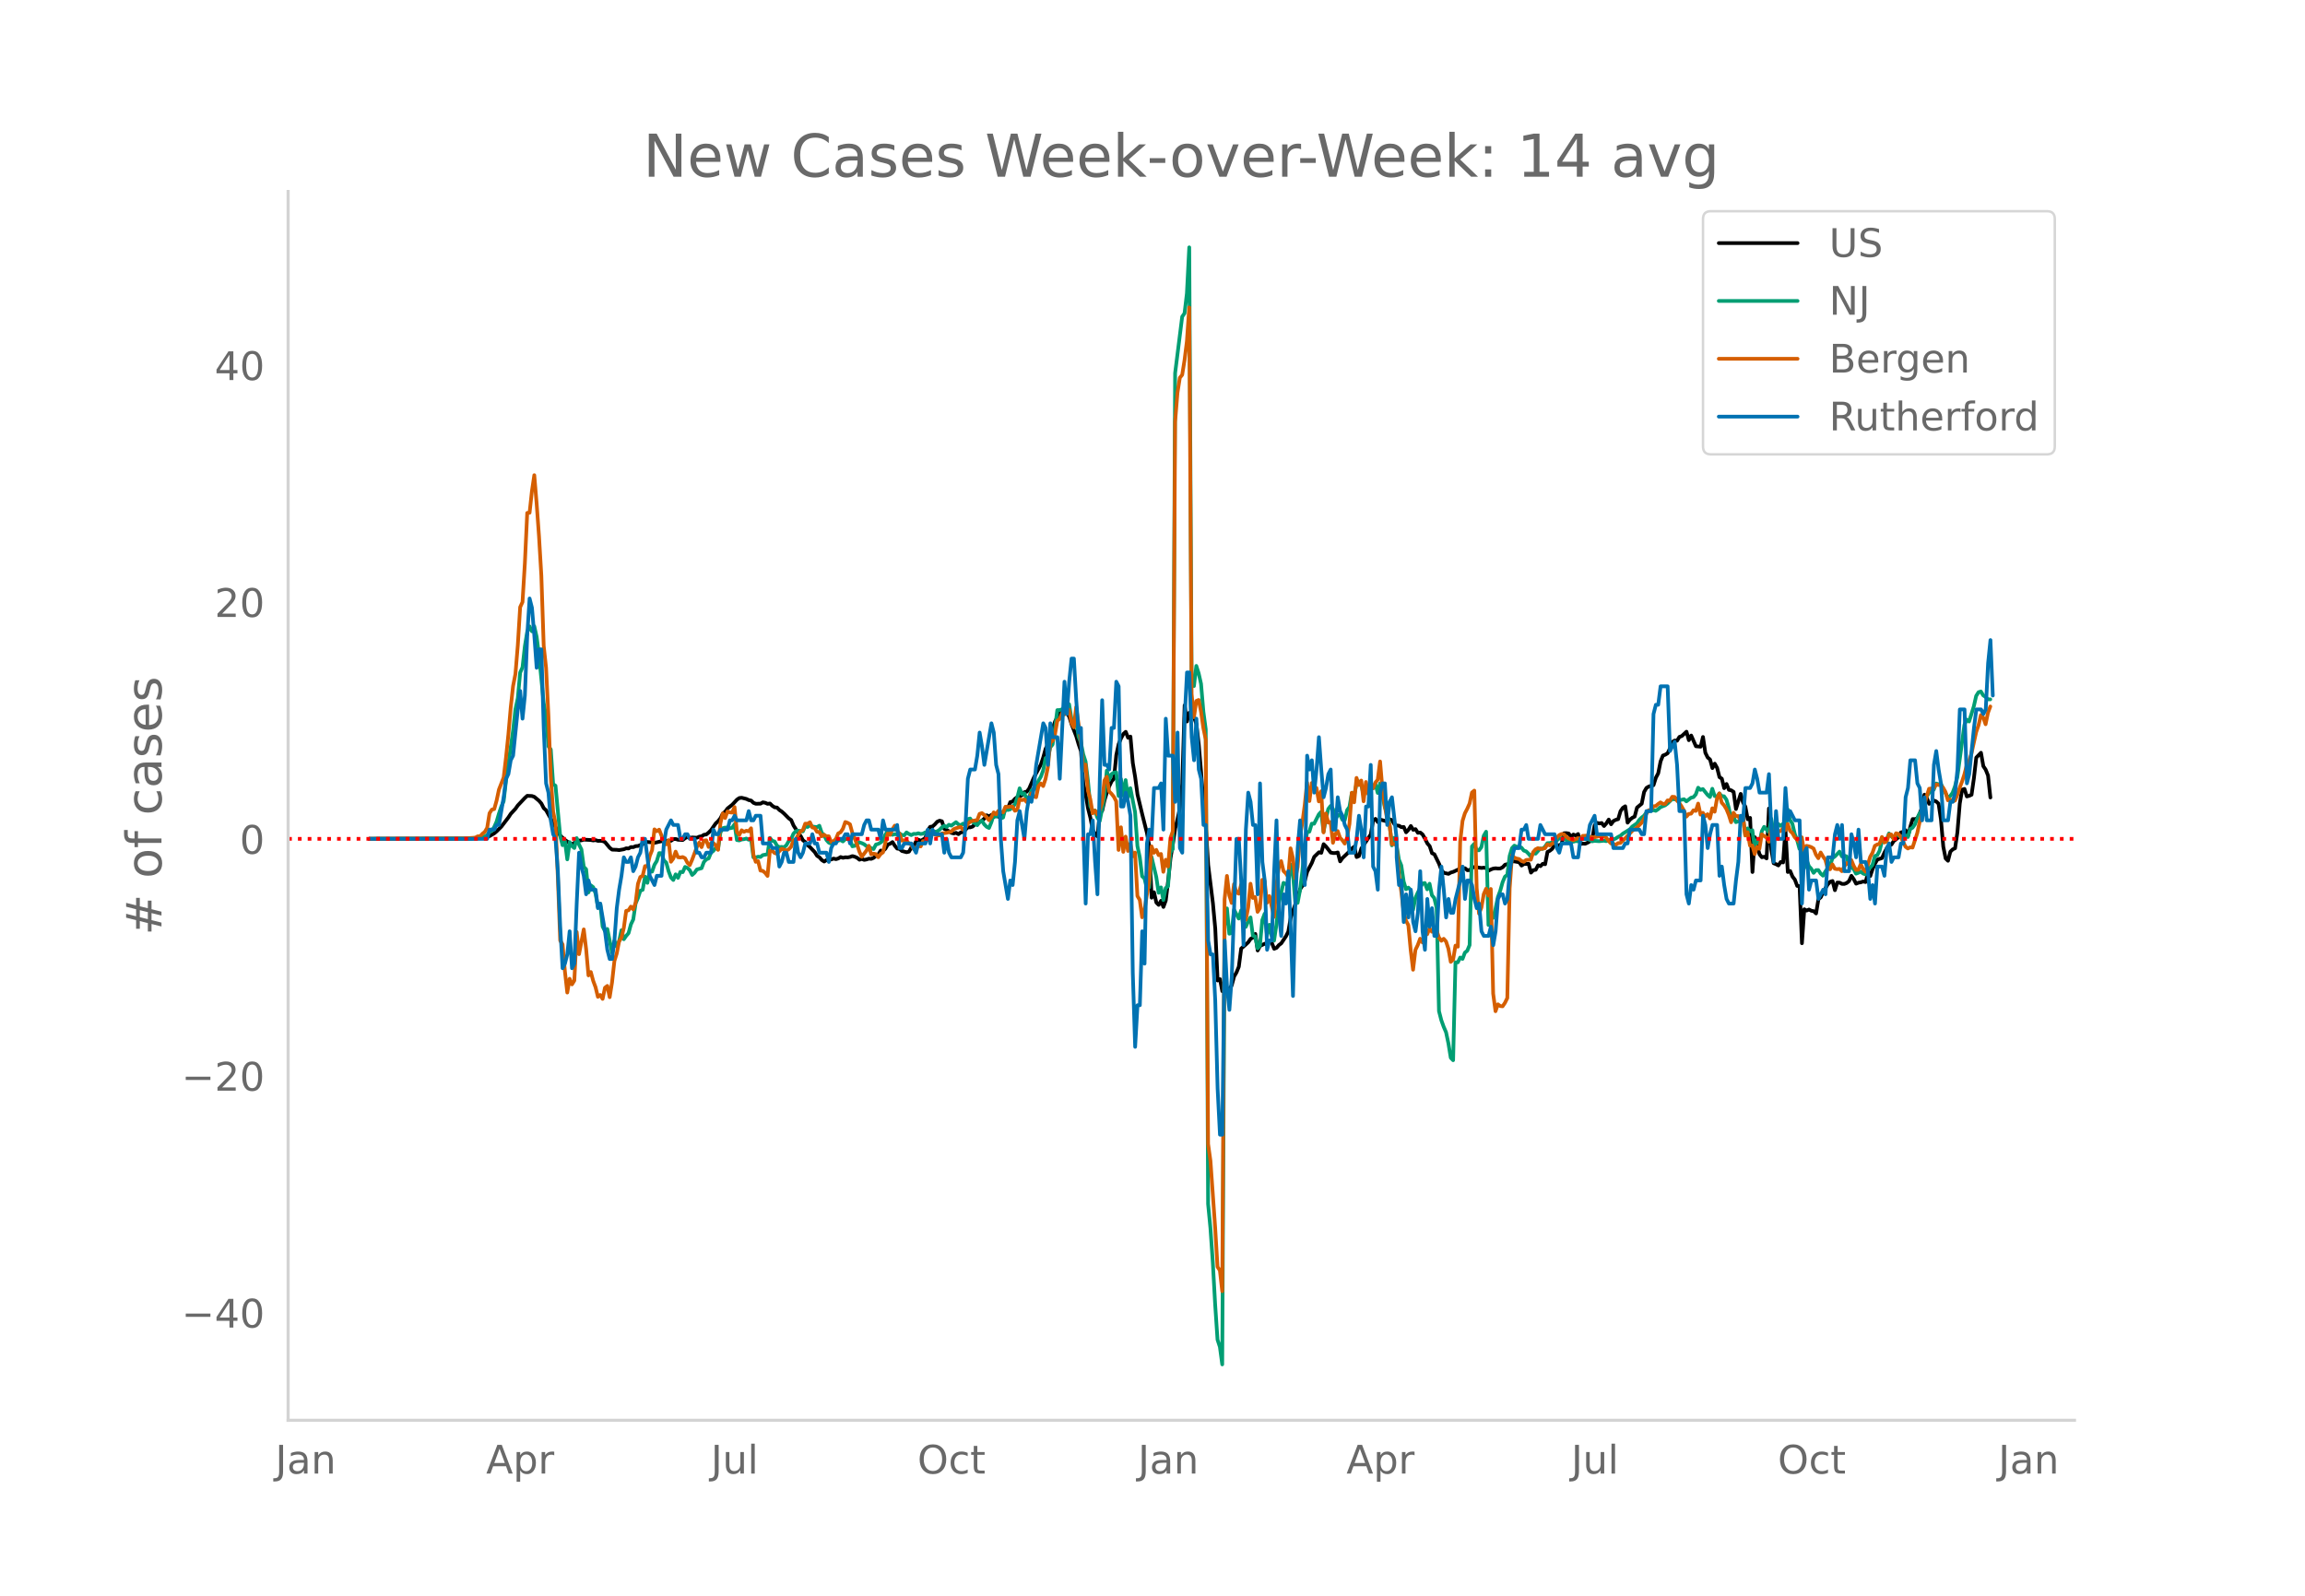 <svg height="864" viewBox="0 0 936 648" width="1248" xmlns="http://www.w3.org/2000/svg" xmlns:xlink="http://www.w3.org/1999/xlink"><defs><style>*{stroke-linecap:butt;stroke-linejoin:round}</style></defs><g id="figure_1"><path d="M0 648h936V0H0z" style="fill:#fff" id="patch_1"/><g id="axes_1"><path d="M117 576.72h725.4V77.76H117z" style="fill:none" id="patch_2"/><path clip-path="url(#p704933a006)" d="m149.973 340.626 41.156-.113 4.785-.276 1.915-.344.957-.374 1.914-1.121.957-.81 1.914-1.898 2.872-3.75.957-1.465 1.914-2.065.957-1.355 2.872-3.046.957-.857 1.914.086.957.335 1.914 1.599.957 1.105.957 1.876.958.885 5.742 10.268 1.915 1.75 1.914 1.372.957.295.957-.427.957-.983.957.014.957-.1.957-.291 2.872.17.957.17.957-.128.957.3.957-.025.957.089.958.423 1.914 2.32.957.756 1.914.073.957.113 1.915-.341.957-.39.957.074.957-.57.957.04.957-.416.957-.068 1.914-.743.958-.716.957-.169 1.914.172.957.178 2.871-.67.958.147.957-.337 1.914.037.957-.69.957-.054.957.317 1.914.091.958-.752.957-.504.957.415.957-.176 1.914.102.957-.438.957-.164.958-.602.957-.123.957-.793.957-.97 1.914-2.742.957-.887.957-1.207.957-1.874.958-.78.957-1.32 1.914-1.505 1.914-2.063.957-.658.957-.106 1.915.473.957.469.957.194.957.92.957.378 1.914-.037.957-.546.958.19.957.428.957-.147.957.934.957.626.957.083.957.994.957.63.958.846 1.914 1.935.957.668.957 2.209 1.914 2.997.957 1.24.958 1.764.957.747.957 1.222.957.826 1.914 2.016.957 1.514.957.602.957 1.102.958.62.957-.602.957-.041.957-.207.957-.367.957.25.957-.288.957-.57.958.305.957-.214.957.058.957-.188.957-.356.957.264.957.432.957.784.957-.334.958.404.957-.184.957-.318.957.083.957-.427.957-.78.957-.6.957-1.568.958.168.957-.923.957-1.673.957-.352.957-.667.957 1.487.957 1.157.957.149.957.829 1.915.502.957-.235.957-1.637.957-.566.957-1.97.957-.676.957.441.958-.53.957-.674.957-3.076.957-1.39.957-.146.957-.861.957-1.07.957-.423.957.251.958 3.069.957.415 1.914 1.2.957.243.957-.249.957.55.957-.732.958-.104 1.914-1.962.957.032.957-.312.957-.919.957-.334 1.914-1.21.958-.811.957-1.31.957.417.957-.559.957.799.957-.737.957.689.957.02.958-.99.957-2.298.957-.22.957-2.47.957-.237.957-1.132.957-.687.957-.321.958-.473.957-1.191.957-.204.957-1.238 1.914-4.47 1.914-3.563.957-1.82.958-2.851.957-3.511.957-1.796.957-2.801.957-3.57.957-2.875 1.914-3.563 1.915-.74.957.715.957 1.632.957 3.017 1.914 4.92.957 3.255.957 2.773.958 13.274.957 4.364.957 5.613.957 3.815.957 5.033.957 1.623.957.924.957-9.514.958-.855.957-4.333.957-3.16.957-2.492.957-2.016.957-1.071.957-9.63.957-4.414.957-2.339.958-1.776.957-.872.957 2.4.957-.474.957 10.704.957 5.742.957 7.11 1.915 7.99 1.914 7.6.957 5.41.957 20.873.957-2.212.957 4.2.957.928.957-1.67.958 2.504.957-2.62.957-7.917.957-9.25.957-5.653.957-6.51.957-3.715.957-4.614.958-9.788.957-31.798.957 6.557.957-3.594.957 1.361.957.464.957 2.913.957 8.198.958 11.226.957 13.029.957 9.2.957 15.491 1.914 15.479.957 10.294.957 21.125.957-.567.958 4.913.957-4.287.957 3.272.957.323.957-1.728.957-3.556.957-1.634.957-2.336.958-7.376 1.914-1.664.957-.89.957-1.379.957-.568.957-1.455.957 6.732.957-1.825 1.915-.924.957.306.957-1.446.957.797.957 2.406.957-.37.957-1.127.958-.7 1.914-2.87.957-1.875.957-5.555 2.871-8.538.957-3.159.958-1.386.957-2.013.957-3.657 1.914-3.644.957-2.434 1.914-1.867.958.235.957-3.52.957.955 1.914 2.453.957.192.957-.002.957-.23.957 3.62.958-1.351 2.871-2.73.957-1.147.957-.737.957 4.214.957-.414.958-3.076 3.828-5.72.957-5.587.957-.717.957 1.33.958-1.047 2.87.806.958-.87.957.26.957 1.655.957.564.957.092.958.592.957-.087.957 2.165.957-1.032.957-1.531.957 1.553.957-.28.957 1.498.958-.116.957.788.957 1.678.957 1.927.957 1.122.957 2.885.957.422 1.914 3.896.958 2.564.957 1.082 1.914.412.957-.542.957-.274 2.872-1.341.957.255.957-.371.957.804.957-.053.957-.998.957-.234 1.914.226.958.13.957-.114.957.174.957 1.042.957-.497.957-.357.957-.111.957.099.958-.038.957-.496.957-1.027.957-.198.957-.4.957-.773.957.05 1.914.337.958 1.338.957-.619 1.914-.074.957 3.565.957-1.008.957-.133.957-1.834.958.351.957-.964.957.188.957-5.004.957-.48.957-.769.957-1.653.957.214.957-.029.958-.488.957-4.385.957-.043.957.15.957 1.384.957-.97.957.437.957-.646.958 4.036.957-.144.957.063.957-.422.957-.553.957-.858.957-5.64.957-1.004.958.22.957-.164.957 1.223.957-1.095.957-1.53.957 1.908.957-1.322.957-.477.957-.272.958-3.254.957-1.354.957-.617.957 6.645.957-1.195.957-.783.957-.487.957-3.638 1.915-1.599.957-4.732.957-1.668.957-.564 1.914-.554.957-3.015.957-1.814.958-4.816.957-2.378.957-.359.957-.583.957-2.019.957-2.55.957-.591.957.084.958-1.553.957-.343 1.914-1.778.957 3.447.957-1.89 1.914 4.356 1.915.18.957-3.948.957 6.415.957 1.92.957.8.957 3.503.957-1.796.957 1.718.958 3.755.957.615.957 3.863.957-1.703.957 2.38.957.192.957.645.957 6.966 1.915-6.162.957 3.465.957 1.743.957 5.106.957-.576.957 21.99.957-14.13 1.915 6.936.957 1.2.957-.21.957.675.957-20.289.957 16.59.957 5.658.957.38.958.517.957-1.409.957.195.957-13.245.957 17.125.957-.43.957 2.293.957 1.231.957 2.56.958.09.957 23.181.957-13.796.957.522.957-.422.957.508.957.17.957.92.958-5.735.957-.836.957-2.109 1.914-3.17.957-1.015.957-.306.957 3.73.957-3.099.958.044.957.5.957.014.957-.375.957-.786.957-2.14.957 1.377.957 1.82.958-.397.957-.166.957-.332.957.236.957-3.407.957.967.957-2.86.957-2.164.957-1.653 1.915-.633.957-2.162.957-1.823.957-1.071.957-.41.957-1.499.957-.653.958-.864.957-1.922.957-.24.957-.66.957 2.38.957-3.785.957-3.127.957.027.957-.33.958-1.883.957-2.616.957-5.105.957 1.334.957 2.393.957-.477.957-.878.957.393.958.909.957 6.378.957 11.064.957 4.799.957.936.957-3.69.957-.943.957-.437.957-6.51.958-11.663.957-5.63.957-.3.957 3.05.957-.253.957-.434.957-6.718.957-8.37 1.915-1.966.957 5.445.957 1.426.957 2.388.957 8.913h0" style="fill:none;stroke:#000;stroke-linecap:round;stroke-width:1.5" id="line2d_1"/><path clip-path="url(#p704933a006)" d="m149.973 340.624 42.113-.104 2.871-.251 1.915-.623.957-.58.957-1.165.957-.533.957-1.605.957-2.14.957-3.275.957-2.843.957-2.17.958-8.358 2.87-20.368.958-8.69.957-4.414.957-10.37.957-2.161.958-8.571.957-5.86.957-2.181.957 2 .957-2.04.957 4.279.957 7.391 1.914 19.56.958 5.283.957 12.264.957 1.219.957 14.105.957.635 1.914 20.526.957 3.624.958-1.686.957 7.445.957-7 .957 1.616.957.77.957-4.023.957 2.646.957 1.95.957 7.066.958.986.957 9.41.957-2.87.957.735.957 2.592.957 5.4.957-1.22.957 9.218.958 1.856.957-.866 1.914 9.607.957-4.807.957 2.37.957-2.281.957-4.39.958 3.67.957-1.365.957-1.106.957-3.547.957-2.011.957-6.498.957-2.212.957-2.96.957-.374.958-5.357.957 2.533.957-4.734.957.162.957-2.765.957-1.547.957-3.195.957.043.958 2.927.957.855.957 3.52.957 2.53.957 1.04.957-2.29.957 1.435.957-2.425.957.1.958-2.123.957.41.957.928.957 1.915.957-.843.957-1.37 1.914-.53.958-2.548.957-1.021.957-.402.957-2.313.957-.74.957-1.252.957.564.957-6.753.957-1.767.958-.26.957.016.957.279.957-.202.957-1.454.957 6.428.957.167.957-.406.958-.109.957-.263.957.48.957-.426.957 7.554.957.105.957-.345.957.12.957-.766 1.915-.328.957-6.653.957 1.184.957.27.957 1.664.957.63.957-.108.958.178.957-.844.957-1.686.957-.812.957-2.19.957-.982.957-.247 1.915.298.957-2.089.957.294.957-.72.957.546 1.914.244.957-.585.957 2.855.958.97.957 1.985.957 1.064.957.394.957-.089.957-1.238.957.085.957-.208.958.568.957-.924.957-.054.957.15.957 2.808.957-.193.957-.975.957-.433.957.314.958.452.957.762.957.29.957.55.957.347.957-1.833.957-.27.957-.546.958-.781.957-2.425.957-1.435.957 1.063.957.445.957-.27.957.092.957-.402.957.623.958.166.957-1.176.957.607.957.472.957-.506.957.042.957-.286.957.302.958-.14.957-.526.957-.29.957-.166.957.012.957.197.957-.14.957-.638.957-1.001.958-.639.957.5.957-.925.957.367 1.914-1.407.957.881.957.41.958-.707.957.839.957-2.665.957-.248.957 1.44.957.463.957.809.957-1.273.957-.503.958 1.459.957.955.957.491.957-2.305.957-2.982.957.669.957-1.122.957 1.907.958-.425.957-4.092.957 1.048.957-.255.957-1.16.957-.813.957-2.765.957-3.814.958 2.382.957-.348.957 2.209.957-.685.957-2.638.957-.854.957.193.957-3.342.957-1.609.958-2.576.957-5.005.957.07.957-4.417.957-1.18.957-6.563.957-7.391.957-.035.958-.279.957-.835.957-1.075.957-.17.957 5.89.957 3.249.957-2.6.957 6.591.957 2.387.958 4.792.957 2.967.957 7.805.957 10.265.957 2.135.957-.317.957 2.881.957 1.431 1.915-9.843.957-10.68.957 3.826.957-2.402.957-.6.957-.139.957 9.6.957-6.896.958 6.757.957-6.289.957 7.12.957-3.844 1.914 9.697.957 13.811.957 4.526.958 7.735.957.901.957 4.07.957-.473.957-12.288 1.914 8.072.957 6.429.957-2.182.958 5.14.957-4.861.957-.754.957-13.774.957-1.272.957-193.292 2.872-22.936.957-1.376.957-8.092.957-18.685.957 175.318.957 2.831.957-8.188.957 3.013.958 4.243.957 11.31.957 7.194.957 192.738.957 9.925.957 13.82.957 17.122.957 14.253.957 2.904.958 7.117.957-178.091.957-7.067.957 10.27.957-.33.957-9.445 1.914 3.62.958-3.31.957 6.447.957.232.957-2.27.957-1.574.957 7.399.957.356.957 4.811.957-1.075.958-10.397.957-2.587.957 8.826.957-4.336.957 4.564.957 1.888.957-6.506.957-8.656 1.915-8.312.957.445.957.7.957-8.56.957 3.49.957 11.796.957.263.957-5.101.958-7.775.957-9.758.957-6.01.957-.29.957-3.226.957.008 1.914-3.795.958-1.032.957 8.099.957-5.075.957-4.158.957-1.245.957 1.18.957 4.3.957-1.667.957-.297.958 2.088.957.14.957-4.023.957-1.342.957-5.628.957.782.957-4.502.957-.964.958 1.16.957 4.445.957-2.665.957 1.5.957-1.844.957.174.957-1.853.957 3.733.958-3.891 1.914 9.704.957 2.444.957 4.328.957 8.691.957-3.052.957 2.894.957 5.967.958 2.333.957 6.501.957 3.191.957-.665.957.967.957 8.037.957-4.865.957-2.104 1.915-3.725.957-.178.957 2.557.957-2.275.957 4.684.957 1.133.957 4.027.957 41.9.958 3.7.957 2.654.957 2.212.957 4.506.957 5.868.957.998.957-39.765.957.02.958-1.958.957.553.957-2.54.957-.774.957-2.305.957-40.059.957-1.052.957 2.626.957-.004.958-1.288.957-4.602.957-1.648.957 37.873.957-4.656.957 1.779.957-3.729.957-4.715.958-2.595.957-3.446.957-2.263.957-.723.957-7.712.957-3.164.957-.998.957.46.957-.058.958.39.957 1.22.957.309.957.951.957 1.168.957-1.435.957.267 1.915-2.127.957.155.957-.882.957-1.42.957-.054.957-.205.957.279.957-1.103.957-.855.958-.034.957.135.957.557.957.1.957.391.957.213.957-.286.957.104.958-.394.957-.534 1.914.035.957.24.957.665.957-.194 1.915.143 1.914-.208.957.197 1.914-.704.957-.02.957-.355.957-.638.958-.476.957-.84 2.871-1.775.957-1.102 1.914-1.319.958-1.408.957-.951.957-.724.957-1.264.957-.74.957.013.957-.31.957.282.957-.645.958-.836 1.914-.762.957-.723 1.914-1.872.957.201.957-.344.958.727 1.914-.457.957.875 1.914-1.497.957-.22.957-1.115.957-2.722.958.877.957-.332 1.914 2.39.957.855.957-3.361.957 2.95.957.252.958-1.303.957 1.083.957.077.957 1.377.957 3.272.957 4.831.957-1.14.957 2.161.957-.305.958-.693.957-1.237.957 7.553.957-2.784.957 1.206.957-.475.957 7 .957-3.013.958 1.408.957-4.939.957-1.818 1.914 2.154.957-5.465.957 5.388.957-1.005.958-2.194.957.716.957-.766.957 1.412.957-7.353.957 4.406.957 1.446.957 4.127.957 2.456.958 3.605.957.224.957 7.585.957-3.361.957 2.603.957 1.056.957 1.655.957-1.09.958-.035.957 1.42.957.854.957-1.717.957-1.292.957-1.09.957-3.01.957-.665 1.915-2.008.957 1.942.957-.298.957.298.957 3.407.957 1.06.957.635.957 1.914.958-.356.957-.491.957.793.957.34.957-1.81.957-.932.957-1.118.957-3.574.957-.332.958-1.803.957-3.732.957-.251.957-.565.957-2.51.957 1.125.957.944.957-1.876 1.915 1.257.957-.054.957-.607.957.688.957-3.233.957-.561.957-1.342.957-2.445.958-2.061.957-1.164.957-4.297.957-1.312.957-1.5.957-.735.957-.58.957-2.522.958.31.957-.229.957 2.054.957 1.717.957 1.965.957-.727.957-1.3.957-2.591.957-3.717 2.872-21.234.957-2.193.957.781 1.914-6.138.957-4.235.958-1.512.957-.306.957 1.578.957.634.957.963.957.02h0" style="fill:none;stroke:#009e73;stroke-linecap:round;stroke-width:1.5" id="line2d_2"/><path clip-path="url(#p704933a006)" d="m149.973 340.624 37.327-.11 4.786-.295.957-.11.957-.516h.957l.957-1.032.958-.774.957-1.622.957-5.933.957-1.474.957-.221.957-3.427.957-4.496 1.914-4.902.958-8.18.957-9.25.957-11.02.957-8.696.957-4.902.957-11.571.957-15.552.957-2.063.958-15.736.957-20.453.957-.074.957-8.807.957-6.45.957 11.535.957 13.23.957 16.067.957 28.487.958 8.881.957 19.458.957 24.765.957 14.225.957 4.643.957 22.074.957 25.612.957 1.548.958 10.982.957 8.587.957-5.602.957 2.285.957-1.548.957-19.716.957 8.992 1.914-10.06.958 7.96.957 10.724.957-1.364.957 3.575.957 2.58.957 3.906.957-.737.957 1.584.958-4.532.957-.738.957 4.57.957-6.007.957-8.66.957-3.059.957-4.938.957-1.474.958-4.017.957-6.891.957-.221.957-1.511.957 1.142.957-2.653.957-7.739.957-2.764.957-.479.958-3.943.957.11.957-4.2.957-2.396.957-8.44.957.738.957-.627 1.915 4.828.957 1.142.957-1.695.957 8.771.957-1.29.957-2.837.957 2.284.957.11.957-.183.958.479.957 1.842.957.958.957-2.21 1.914-5.123.957-1.806.957 1.843.958-2.654.957-.147.957 2.727.957-1.548.957-.037.957.922.957 1.842.957-10.76.957-4.054.958 1.88.957-2.654.957.368.957.074.957-2.248.957 10.135.957 1.216.957-1.917.958.627.957-.442.957.22.957-1.215.957 10.65.957 2.985.957-.295.957 3.833.957.147.958.774.957 1.253.957-10.282.957.037.957.958.957.258 1.914-1.99.958.295.957.442.957-.553.957-.995.957-2.653.957-.368.957-1.77.957-1.473.958-.516.957-2.617.957.037.957-.59.957 2.1.957.222.957 1.548.957.074.957 1.768.958-.663.957.627h.957l.957 2.248.957-.222.957-.884.957-2.285.957-.479.958-1.437.957-2.727.957.331.957.59.957 3.538 1.914 4.606.957 2.985.957 2.064 1.915-2.506.957-1.953.957 3.464.957-.258.957.184.957 1.253.957-1.29.958-.7 1.914-7.628.957.553.957-2.248.957-1.511.957 1.99.957 1.327.957 2.763.958-.147.957.184.957 1.069.957.59.957 1.695.957-.553.957-.737.957.258.958-2.174.957.147.957-.553.957-3.206.957.332.957.663.957.295.957.037.957-.81 1.915-.259 1.914-.516.957-.958.957-.405 1.914-.516.958 1.142.957-.774.957-1.584.957-.848.957-.405 1.914-.295.957-2.543.957-.295.958.737.957.922.957 1.216.957-1.253.957-1.917.957.774.957-1.437.957.442.958.185.957-2.285.957.147.957-.22.957.073.957 1.658.957-.368.957-4.386.958.442.957-.294.957 1.068.957-1.105.957-2.432.957 1.253.957.331.957-4.496.957-1.105.958 1.068.957-2.91.957-4.755.957-10.024.957-.663.957-2.616.957-5.565.957-.737.958-2.285.957.48.957-2.433.957.553.957 5.343.957 1.77.957-8.219 1.914 13.71.958 12.123.957-2.506.957 10.54.957 3.538.957 5.749.957-1.106.957 1.511.957-1.842.958-2.875.957-9.065.957-1.511.957 5.97.957.958.957 1.216.957 1.843.957 19.752.957-9.213.958 9.987.957-6.191.957 5.823.957-3.022.957 5.196.957-1.511.957 17.652.957 1.585.958 7.038.957-2.985 1.914-12.05.957-13.783.957 2.617.957-1.18.957 2.138.957-.48.958 7.26.957-4.9.957 2.763.957-11.535.957-2.763.957-166.313.957-11.83.957-6.044.958-1.179.957-5.97.957-7.665.957-13.746.957 156.916.957 9.508.957-6.634.957-.405.958 4.754.957 6.707.957 4.606.957 164.213.957 6.891 1.914 27.123.957 15.92.957 1.437.958 8.44.957-159.164.957-9.471.957 7.886.957 3.096.957-7.629.957 3.354.957.516.958-3.612.957 10.65.957 3.538.957-4.975.957-9.655.957 5.786.957-.369.957 6.007.957-1.474.958-11.534.957.59.957 8.733.957-2.727 1.914 8.476.957-12.825.957-7.112.958-2.727.957 4.017.957.958.957 1.437.957-11.608.957 3.98.957 8.292.957-4.68.957-12.604.958-5.38.957-7.113.957-9.213.957 7.518.957-7.334.957 2.506.957-.479.957 5.454.958-4.127.957 16.73.957-7.701.957 3.722.957-.258.957 8.439.957-3.575.957-1.179.957 2.727.958.995.957 1.364.957-2.47.957-5.527.957-12.677.957 3.906.957-9.913.957 2.911.958-1.843.957 8.44.957-7.85.957 4.901.957-4.496.957 2.138.957-2.285.957-1.18.958-7.406.957 11.313.957 6.78.957 5.344.957 2.248.957 7.924.957-.111.957.553.957 12.05.958 6.707.957 8.108.957 3.722.957 1.842.957 10.172.957 7.923.957-8.07.957-1.954.958-2.58.957 1.511.957-3.5.957.184.957-2.396.957 1.364.957-1.548.957 1.069.957 2.874.958 1.29.957-.81.957 1.105.957 2.911.957 5.344.957-.922.957-5.675.957.442.958-42.6.957-8.476.957-3.096.957-1.843.957-2.137.957-4.46.957-.773.957 39.579.957 10.355.958-2.395.957-5.49.957-2.212.957 2.838.957-2.727.957 42.49.957 7.15.957-2.802.958.7.957.111.957-1.4.957-1.953.957-44.554.957-13.451.957.995.957.368.957.184.958.774.957.369.957-.774 1.914-.11.957-3.096.957-1.106.957-.479.958.369 1.914-.332.957-1.585.957.443 1.914-1.364.957-1.843.957-.958.958-.479.957.11.957 1.033.957.663 1.914.737 1.914-.848.958.258.957-1.179 1.914-.11.957.516 1.914.184 1.915-.48.957.332.957-.258.957.553.957 1.327.957.995.957.147.957.48.957-.738.958-.073 1.914-1.843 2.871-3.059 1.914-1.363 1.915-1.917.957-1.621.957-2.064.957-1.4.957-.258.957-1.364.957-.11.957-.81.958-.664.957.59.957.036.957-1.437.957.11.957-1.584.957.074.957 1.474.958.958.957 1.474.957 1.695.957 2.396.957-1.106.957-.11.957-1.364.957.258.957-2.985.958 4.496.957-.737.957 1.437.957-.884.957 1.732.957-4.128.957 1.4.957-5.343.958-2.1.957 3.758.957 1.069.957 1.548.957 2.321.957 3.022.957-3.87.957 1.401.957-.073.958 1.842.957-2.174.957 8.255.957-1.327.957 5.417.957-.037.957 3.501.957-2.948.958.774.957-5.86 1.914 1.327.957 1.696.957-5.676.957 2.801h.957l.958-1.327.957-.147.957-1.106.957.774.957-2.58.957 2.838.957.885.957 1.695 1.915 2.027.957-1.99.957 6.301.957-2.837.957.184.957.332.957.59.957 2.469.958 1.437.957-2.322.957 1.622.957 1.363.957 3.612.957.22.957-1.99.957 1.77.957.184.958-.11.957.92.957-1.879.957-1.4.957.516.957-1.77.957 2.322.957 1.696.958-.074.957-2.248.957 1.953.957 1.069.957-2.764.957-3.206.957-1.695.957-2.801.957-.553.958-.258.957-2.8.957 2.247.957-.368.957-2.875h.957l.957 1.917.957-2.433.958.295.957 1.18 1.914 3.98.957.737.957-.48.957.111 1.914-5.896.958-4.423 1.914-6.854.957-3.648.957-3.059 1.914-.258.957-1.51.958.22.957.074.957 1.069.957 1.732.957 3.353.957-.295.957.664.957-.258.957-2.285.958-2.911.957-2.506.957-2.949.957-3.722.957-1.658.957-3.095 1.914-8.698.958-2.763.957-4.128.957.995.957 2.727.957-4.643.957-2.58h0" style="fill:none;stroke:#d55e00;stroke-linecap:round;stroke-width:1.5" id="line2d_3"/><path clip-path="url(#p704933a006)" d="M149.973 340.624h47.856l.957-3.753h1.914l.957-1.877h.957l1.914-11.262.958-7.508.957-1.877.957-5.63.957-1.877 1.914-18.77.957-7.507.957 11.261.958-9.385.957-24.4.957-15.015.957 3.754.957 11.261.957 13.139.957-7.508h.957l.957 31.908.958 22.523.957 3.754.957 11.262.957 5.63.957 1.877.957 13.139.957 22.523.957 16.893.958-1.877.957-3.754.957-9.385.957 15.016.957-1.877.957-24.4.957-20.647.957 5.631.957 3.754.958 7.508.957-5.631.957 3.754h1.914l.957 7.507.957-1.877 1.915 11.262.957 7.508.957 3.754h.957l.957-7.508.957-13.139.957-7.507.957-5.631.958-7.508.957 1.877h.957l.957-1.877.957 5.63.957-1.876.957-3.754.957-1.877.957-5.63h.958l1.914 15.015 1.914 3.754.957-3.754h1.914l.958-13.139.957-5.63 1.914-3.754.957 1.877h1.914l.957 5.63h.957l.958-1.877h.957l.957 1.877h1.914l.957 5.631h.957l.957 1.877h.958l.957-1.877h1.914l.957-9.384.957 1.876h.957l.957-1.876h2.872l.957-3.754h.957l.957-1.877.957 1.877h3.829l.957-3.754.957 3.754h.957l.957-1.877h1.914l.957 11.261h2.872l.957 1.877h1.914l.957 7.508.957-1.877.958-3.754h.957l.957 3.754h1.914l.957-9.385.957 5.631.957 1.877.958-1.877.957-3.754h1.914l.957-3.754.957 3.754h.957l.957 3.754h2.872l.957 3.754.957-5.63.957-1.878h.957l.957-1.877h1.915l.957-1.877h.957l.957 3.754.957-3.754h3.828l.958-3.753.957-1.877h.957l.957 3.754h2.871l.957 3.753.958-7.507.957 3.754h3.828l.957-1.877.957 9.384h.957l.958-1.877h2.87l1.915 3.754.957-3.754h2.872l.957-5.63.957 5.63.957-5.63.957 1.876h2.871l.958 7.508.957-5.63.957 5.63.957 1.877h3.828l.958-1.877.957-11.261.957-18.77.957-3.754h1.914l.957-5.63.957-9.385.957 5.63.958 7.508 2.871-16.892.957 3.754.957 13.138.957 3.754.957 26.277.958 13.139 1.914 11.262.957-7.508.957 1.877.957-9.385.957-16.892.957-3.754 1.915 11.261.957-11.261.957-5.631.957 1.877.957-5.63.957-9.386 2.872-16.892.957 1.877.957 15.015.957-16.892.957 5.63h1.914l.957 16.893 1.915-39.415.957 13.138.957-13.138.957-9.385h.957l.957 16.892.957 13.139.957-1.877.958 41.293.957 30.03.957-28.154h.957l.957-5.63.957 16.892.957 13.139.957-46.924.958-31.908.957 26.277h.957l.957 1.877.957-16.892h.957l.957-18.77.957 1.878.957 48.8h.958l.957-5.63.957 3.753.957 5.63.957 63.816.957 30.031.957-16.892h.957l.958-30.03.957 13.138.957-48.8.957-5.631.957 3.753.957-20.646h1.914l.957-1.877.958 18.77.957-45.047.957 15.016h1.914l.957 18.769.957-28.154.957 46.923.958 1.877.957-54.43.957-18.77h.957l.957 26.277.957 9.385.957-16.893.957 20.646.958 3.754.957 18.77h.957l.957 46.923.957 5.63h.957l.957 18.77.957 35.662.957 18.77h.958l.957-78.832.957 18.77.957 9.384.957-13.139 1.914-56.308h.957l.958 16.893.957 26.277.957-46.923.957-15.016.957 3.754.957 9.385h.957l.957 28.154.957-45.047.958 31.908.957 7.508.957 28.154.957-3.754h.957l.957-28.154.957-20.646.957 37.538.958 9.385.957-16.892.957 3.753.957-13.138.957 22.523.957 28.154.957-37.539.957-22.523.957-11.261 1.915 26.277.957-52.554.957 5.63.957-3.753.957 13.138.957-9.385.957-13.138.958 13.138.957 11.262.957-3.754.957-5.63.957-1.878.957 24.4h.957l.957-13.138.957 5.63.958 1.878.957 3.754.957 1.877.957 9.384h1.914l.957-5.63.957-9.385.958 5.63.957 11.262.957-20.646h.957l.957-16.893.957 41.293.957 1.877.957 7.508.958-39.416.957-3.754h.957l.957 16.893.957-9.385.957-1.877 1.914 16.892v7.508l.957 11.262.958-1.877.957 16.892.957-11.261.957 9.384.957-11.261.957 13.138.957 3.754.957-7.508.958-16.892.957 24.4.957 7.508.957-20.646.957 11.261.957-7.508.957 11.262h.957l.957-18.77.958-9.384.957 9.385.957 11.261.957-7.507.957 5.63h.957l.957-5.63 1.915-7.508.957-5.631.957 13.139.957-7.508h.957l.957 1.877.957 5.63.957 3.754.957-1.877.958 11.262.957 1.877h1.914l.957-3.754.957 7.508.957-5.63.957-13.14.958-1.876h.957l.957 3.753.957-1.876.957-11.262.957-5.63.957-3.755h1.914l.958-7.507h.957l.957-1.877.957 5.63h3.828l.958-5.63 1.914 3.753h3.828l.957 5.631.957 1.877.958-3.754h3.828l.957 5.631h1.914l.958-7.508h2.87l.958-5.63 1.914-3.754.957 7.507h5.743l.957 5.631h3.829l.957-1.877h.957l.957-5.63h3.829l.957 1.876h.957l.957-9.384h1.914l.957-39.416.957-3.754h.957l.958-7.507h2.87l.958 26.277 1.914-3.754.957 9.384.958 18.77h1.914l.957 33.785.957 3.753.957-7.507.957 1.877.957-3.754h1.915l.957-26.277.957 3.754.957 9.384.957-5.63.957-3.754h1.914l.958 20.646.957-3.754.957 7.508.957 5.63.957 1.877h1.914l.957-9.384.957-7.508.958-18.77.957 1.878.957-13.139h1.914l.957-1.877.957-5.63.957 3.753.958 5.631h2.87l.958-7.508.957 22.524.957 13.138.957-20.646.958 11.261h1.914l.957-20.646.957 13.139.957-3.754 1.914 3.754h1.915l.957 33.784.957-20.646.957-1.877.957 16.893.957-3.754h1.914l.958 7.508 1.914-3.754.957 1.877.957-15.016h1.914l.957-9.385.957-3.753.958 5.63.957-5.63.957 18.769h1.914l.957-15.016.957 3.754.957 5.631.958-11.261.957 13.138h1.914l.957 3.754.957 11.262.957-5.631.957 7.507.957-15.015h1.915l.957 3.754.957-11.262.957-1.877.957 7.508.957-1.877h1.915l.957-5.63h.957l.957-18.77.957-3.754.957-11.261h1.914l.957 9.384.958 1.877.957 13.139.957-9.385.957 9.385h1.914l.957-22.524.957-5.63.958 7.507.957 5.631.957 15.016h1.914l.957-7.508h.957l.957-3.754.957-9.385.958-24.4h1.914l.957 30.031.957-3.754 1.914-18.769.957-7.508h1.915l.957 1.877.957-1.877.957-18.769.957-9.385.957 22.523h0" style="fill:none;stroke:#0072b2;stroke-linecap:round;stroke-width:1.5" id="line2d_4"/><path clip-path="url(#p704933a006)" d="M117 340.624h725.4" style="fill:none;stroke:red;stroke-dasharray:1.5,2.475;stroke-dashoffset:0;stroke-width:1.5" id="line2d_5"/><path d="M117 576.72V77.76" style="fill:none;stroke:#d3d3d3;stroke-linecap:square;stroke-linejoin:miter;stroke-width:1.25" id="patch_3"/><path d="M117 576.72h725.4" style="fill:none;stroke:#d3d3d3;stroke-linecap:square;stroke-linejoin:miter;stroke-width:1.25" id="patch_4"/><g id="matplotlib.axis_1"><g id="xtick_1"><g style="fill:#696969" transform="matrix(.16 0 0 -.16 111.798 598.378)" id="text_1"><defs><path d="M9.813 72.906h9.859V5.078q0-13.187-5-19.14-5-5.954-16.094-5.954h-3.75v8.297h3.078q6.531 0 9.219 3.672Q9.813-4.39 9.813 5.078z" id="DejaVuSans-74"/><path d="M34.281 27.484q-10.89 0-15.093-2.484-4.204-2.484-4.204-8.5 0-4.781 3.157-7.594 3.156-2.797 8.562-2.797 7.485 0 12 5.297 4.516 5.297 4.516 14.078v2zm17.922 3.72V0H43.22v8.297Q40.14 3.328 35.547.953q-4.594-2.375-11.234-2.375-8.391 0-13.36 4.719Q6 8.016 6 15.922q0 9.219 6.172 13.906 6.187 4.688 18.437 4.688h12.61v.89q0 6.203-4.078 9.594-4.078 3.39-11.453 3.39-4.688 0-9.141-1.124-4.438-1.125-8.531-3.375v8.312q4.921 1.906 9.562 2.844 4.64.953 9.031.953 11.875 0 17.735-6.156 5.86-6.14 5.86-18.64z" id="DejaVuSans-97"/><path d="M54.89 33.016V0h-8.984v32.719q0 7.765-3.031 11.61-3.031 3.858-9.078 3.858-7.281 0-11.484-4.64-4.204-4.625-4.204-12.64V0H9.08v54.688h9.03v-8.5q3.235 4.937 7.594 7.374Q30.078 56 35.797 56q9.422 0 14.25-5.828 4.844-5.828 4.844-17.156z" id="DejaVuSans-110"/></defs><use xlink:href="#DejaVuSans-74"/><use x="29.492" xlink:href="#DejaVuSans-97"/><use x="90.771" xlink:href="#DejaVuSans-110"/></g></g><g id="xtick_2"><g style="fill:#696969" transform="matrix(.16 0 0 -.16 197.388 598.378)" id="text_2"><defs><path d="M34.188 63.188 20.797 26.906h26.812zm-5.579 9.718h11.188L67.578 0h-10.25l-6.64 18.703h-32.86L11.188 0H.78z" id="DejaVuSans-65"/><path d="M18.11 8.203v-29H9.077v75.484h9.031v-8.296q2.844 4.875 7.157 7.234Q29.594 56 35.594 56q9.968 0 16.187-7.906 6.235-7.907 6.235-20.797T51.78 6.484q-6.218-7.906-16.187-7.906-6 0-10.328 2.375-4.313 2.375-7.157 7.25zm30.578 19.094q0 9.906-4.079 15.547-4.078 5.64-11.203 5.64-7.14 0-11.218-5.64-4.079-5.64-4.079-15.547 0-9.906 4.078-15.547 4.079-5.64 11.22-5.64 7.124 0 11.202 5.64t4.078 15.547z" id="DejaVuSans-112"/><path d="M41.11 46.297q-1.516.875-3.297 1.281Q36.03 48 33.89 48q-7.625 0-11.703-4.953-4.079-4.953-4.079-14.234V0H9.08v54.688h9.03v-8.5q2.844 4.984 7.375 7.39Q30.031 56 36.531 56q.922 0 2.047-.125 1.125-.11 2.484-.36z" id="DejaVuSans-114"/></defs><use xlink:href="#DejaVuSans-65"/><use x="68.408" xlink:href="#DejaVuSans-112"/><use x="131.885" xlink:href="#DejaVuSans-114"/></g></g><g id="xtick_3"><g style="fill:#696969" transform="matrix(.16 0 0 -.16 288.674 598.378)" id="text_3"><defs><path d="M8.5 21.578v33.11h8.984V21.922q0-7.766 3.016-11.656 3.031-3.875 9.094-3.875 7.265 0 11.484 4.64 4.234 4.64 4.234 12.656v31h8.985V0h-8.984v8.406Q42.047 3.422 37.718 1q-4.313-2.422-10.032-2.422-9.421 0-14.312 5.86Q8.5 10.296 8.5 21.578zM31.11 56z" id="DejaVuSans-117"/><path d="M9.422 75.984h8.984V0H9.422z" id="DejaVuSans-108"/></defs><use xlink:href="#DejaVuSans-74"/><use x="29.492" xlink:href="#DejaVuSans-117"/><use x="92.871" xlink:href="#DejaVuSans-108"/></g></g><g id="xtick_4"><g style="fill:#696969" transform="matrix(.16 0 0 -.16 372.548 598.378)" id="text_4"><defs><path d="M39.406 66.219q-10.75 0-17.078-8.016-6.312-8-6.312-21.828 0-13.766 6.312-21.781 6.328-8 17.078-8 10.735 0 17.016 8 6.281 8.015 6.281 21.781 0 13.828-6.281 21.828-6.281 8.016-17.016 8.016zm0 8q15.328 0 24.5-10.281 9.188-10.282 9.188-27.563 0-17.234-9.188-27.516-9.172-10.28-24.5-10.28-15.375 0-24.593 10.25-9.204 10.265-9.204 27.546t9.204 27.563q9.218 10.28 24.593 10.28z" id="DejaVuSans-79"/><path d="M48.781 52.594v-8.407q-3.812 2.11-7.64 3.157-3.828 1.047-7.735 1.047-8.75 0-13.593-5.547-4.829-5.532-4.829-15.547 0-10.016 4.829-15.563 4.843-5.53 13.593-5.53 3.907 0 7.735 1.046 3.828 1.047 7.64 3.156V2.094Q45.016.344 40.984-.531q-4.015-.89-8.562-.89-12.36 0-19.64 7.765-7.266 7.765-7.266 20.953 0 13.375 7.343 21.031Q20.22 56 33.016 56q4.14 0 8.093-.86 3.953-.843 7.672-2.546z" id="DejaVuSans-99"/><path d="M18.313 70.219V54.688h18.5v-6.985h-18.5V18.016q0-6.688 1.828-8.594 1.828-1.906 7.453-1.906h9.218V0h-9.218q-10.407 0-14.36 3.875-3.953 3.89-3.953 14.14v29.688H2.687v6.984h6.594V70.22z" id="DejaVuSans-116"/></defs><use xlink:href="#DejaVuSans-79"/><use x="78.711" xlink:href="#DejaVuSans-99"/><use x="133.691" xlink:href="#DejaVuSans-116"/></g></g><g id="xtick_5"><g style="fill:#696969" transform="matrix(.16 0 0 -.16 462.103 598.378)" id="text_5"><use xlink:href="#DejaVuSans-74"/><use x="29.492" xlink:href="#DejaVuSans-97"/><use x="90.771" xlink:href="#DejaVuSans-110"/></g></g><g id="xtick_6"><g style="fill:#696969" transform="matrix(.16 0 0 -.16 546.737 598.378)" id="text_6"><use xlink:href="#DejaVuSans-65"/><use x="68.408" xlink:href="#DejaVuSans-112"/><use x="131.885" xlink:href="#DejaVuSans-114"/></g></g><g id="xtick_7"><g style="fill:#696969" transform="matrix(.16 0 0 -.16 638.022 598.378)" id="text_7"><use xlink:href="#DejaVuSans-74"/><use x="29.492" xlink:href="#DejaVuSans-117"/><use x="92.871" xlink:href="#DejaVuSans-108"/></g></g><g id="xtick_8"><g style="fill:#696969" transform="matrix(.16 0 0 -.16 721.897 598.378)" id="text_8"><use xlink:href="#DejaVuSans-79"/><use x="78.711" xlink:href="#DejaVuSans-99"/><use x="133.691" xlink:href="#DejaVuSans-116"/></g></g><g id="xtick_9"><g style="fill:#696969" transform="matrix(.16 0 0 -.16 811.452 598.378)" id="text_9"><use xlink:href="#DejaVuSans-74"/><use x="29.492" xlink:href="#DejaVuSans-97"/><use x="90.771" xlink:href="#DejaVuSans-110"/></g></g></g><g id="matplotlib.axis_2"><g id="ytick_1"><g style="fill:#696969" transform="matrix(.16 0 0 -.16 73.733 539.083)" id="text_10"><defs><path d="M10.594 35.5h62.593v-8.297H10.594z" id="DejaVuSans-8722"/><path d="M37.797 64.313 12.89 25.39h24.906zm-2.594 8.593H47.61V25.391h10.407v-8.203H47.609V0h-9.812v17.188H4.89v9.515z" id="DejaVuSans-52"/><path d="M31.781 66.406q-7.61 0-11.453-7.5Q16.5 51.422 16.5 36.375q0-14.984 3.828-22.484 3.844-7.5 11.453-7.5 7.672 0 11.5 7.5 3.844 7.5 3.844 22.484 0 15.047-3.844 22.531-3.828 7.5-11.5 7.5zm0 7.813q12.266 0 18.735-9.703 6.468-9.688 6.468-28.141 0-18.406-6.468-28.11-6.47-9.687-18.735-9.687-12.25 0-18.718 9.688-6.47 9.703-6.47 28.109 0 18.453 6.47 28.14Q19.53 74.22 31.78 74.22z" id="DejaVuSans-48"/></defs><use xlink:href="#DejaVuSans-8722"/><use x="83.789" xlink:href="#DejaVuSans-52"/><use x="147.412" xlink:href="#DejaVuSans-48"/></g></g><g id="ytick_2"><g style="fill:#696969" transform="matrix(.16 0 0 -.16 73.733 442.893)" id="text_11"><defs><path d="M19.188 8.297h34.421V0H7.33v8.297q5.609 5.812 15.296 15.594 9.703 9.797 12.188 12.64 4.734 5.313 6.609 9 1.89 3.688 1.89 7.25 0 5.813-4.078 9.469-4.078 3.672-10.625 3.672-4.64 0-9.797-1.61-5.14-1.609-11-4.89v9.969Q13.767 71.78 18.938 73q5.188 1.219 9.485 1.219 11.328 0 18.062-5.672 6.735-5.656 6.735-15.125 0-4.5-1.688-8.531-1.672-4.016-6.125-9.485-1.218-1.422-7.765-8.187-6.532-6.766-18.453-18.922z" id="DejaVuSans-50"/></defs><use xlink:href="#DejaVuSans-8722"/><use x="83.789" xlink:href="#DejaVuSans-50"/><use x="147.412" xlink:href="#DejaVuSans-48"/></g></g><g id="ytick_3"><use xlink:href="#DejaVuSans-48" style="fill:#696969" transform="matrix(.16 0 0 -.16 97.32 346.703)" id="text_12"/></g><g id="ytick_4"><g style="fill:#696969" transform="matrix(.16 0 0 -.16 87.14 250.513)" id="text_13"><use xlink:href="#DejaVuSans-50"/><use x="63.623" xlink:href="#DejaVuSans-48"/></g></g><g id="ytick_5"><g style="fill:#696969" transform="matrix(.16 0 0 -.16 87.14 154.324)" id="text_14"><use xlink:href="#DejaVuSans-52"/><use x="63.623" xlink:href="#DejaVuSans-48"/></g></g><g style="fill:#696969" transform="matrix(0 -.2 -.2 0 65.573 379.813)" id="text_15"><defs><path d="M51.125 44H36.922l-4.11-16.313h14.313zm-7.328 27.781-5.078-20.265h14.265L58.11 71.78h7.813L60.89 51.516h15.234V44h-17.14l-4-16.313h15.53V20.22H53.079L48 0h-7.813l5.032 20.219H30.906L25.875 0h-7.86l5.079 20.219H7.719v7.468h17.187L29 44H13.281v7.516h17.625l4.985 20.265z" id="DejaVuSans-35"/><path d="M30.61 48.39q-7.22 0-11.422-5.64-4.204-5.64-4.204-15.453 0-9.813 4.172-15.453 4.188-5.64 11.453-5.64 7.188 0 11.375 5.655 4.203 5.672 4.203 15.438 0 9.719-4.203 15.406-4.187 5.688-11.375 5.688zm0 7.61q11.718 0 18.406-7.625 6.703-7.61 6.703-21.078 0-13.422-6.703-21.078-6.688-7.64-18.407-7.64-11.765 0-18.437 7.64-6.656 7.656-6.656 21.078 0 13.469 6.656 21.078Q18.844 56 30.609 56z" id="DejaVuSans-111"/><path d="M37.11 75.984V68.5h-8.594q-4.828 0-6.72-1.953-1.874-1.953-1.874-7.031v-4.828h14.797v-6.985H19.922V0H10.89v47.703H2.297v6.984h8.594V58.5q0 9.125 4.25 13.297 4.25 4.187 13.468 4.187z" id="DejaVuSans-102"/><path d="M44.281 53.078v-8.5q-3.797 1.953-7.906 2.922-4.094.984-8.5.984-6.688 0-10.031-2.047-3.344-2.046-3.344-6.156 0-3.125 2.39-4.906 2.391-1.781 9.626-3.39l3.078-.688q9.562-2.047 13.593-5.781 4.032-3.735 4.032-10.422 0-7.625-6.032-12.078-6.03-4.438-16.578-4.438-4.39 0-9.156.86Q10.688.296 5.422 2v9.281q4.984-2.594 9.812-3.89 4.829-1.282 9.579-1.282 6.343 0 9.75 2.172 3.421 2.172 3.421 6.125 0 3.656-2.468 5.61-2.453 1.953-10.813 3.765l-3.125.735q-8.344 1.75-12.062 5.39-3.704 3.64-3.704 9.985 0 7.718 5.47 11.906Q16.75 56 26.811 56q4.97 0 9.36-.734 4.406-.72 8.11-2.188z" id="DejaVuSans-115"/><path d="M56.203 29.594v-4.39H14.891q.593-9.282 5.593-14.142 5-4.859 13.938-4.859 5.172 0 10.031 1.266 4.86 1.265 9.656 3.812v-8.5Q49.266.734 44.187-.344 39.11-1.422 33.892-1.422q-13.094 0-20.735 7.61-7.64 7.625-7.64 20.625 0 13.421 7.25 21.296Q20.016 56 32.328 56q11.031 0 17.453-7.11 6.422-7.093 6.422-19.296zm-8.984 2.64q-.094 7.36-4.125 11.75-4.032 4.407-10.672 4.407-7.516 0-12.031-4.25-4.516-4.25-5.203-11.97z" id="DejaVuSans-101"/></defs><use xlink:href="#DejaVuSans-35"/><use x="83.789" xlink:href="#DejaVuSans-32"/><use x="115.576" xlink:href="#DejaVuSans-111"/><use x="176.758" xlink:href="#DejaVuSans-102"/><use x="211.963" xlink:href="#DejaVuSans-32"/><use x="243.75" xlink:href="#DejaVuSans-99"/><use x="298.73" xlink:href="#DejaVuSans-97"/><use x="360.01" xlink:href="#DejaVuSans-115"/><use x="412.109" xlink:href="#DejaVuSans-101"/><use x="473.633" xlink:href="#DejaVuSans-115"/></g></g><g style="fill:#696969" transform="matrix(.24 0 0 -.24 261.11 71.76)" id="text_16"><defs><path d="M9.813 72.906h13.28l32.329-60.984v60.984h9.562V0h-13.28L19.39 60.984V0H9.813z" id="DejaVuSans-78"/><path d="M4.203 54.688h8.985l11.234-42.672 11.172 42.672h10.593l11.235-42.672 11.187 42.672h8.985L63.28 0H52.688L40.922 44.828 29.109 0H18.5z" id="DejaVuSans-119"/><path d="M64.406 67.281v-10.39q-4.984 4.64-10.625 6.922-5.64 2.296-11.984 2.296-12.5 0-19.14-7.64-6.641-7.64-6.641-22.094 0-14.406 6.64-22.047 6.64-7.64 19.14-7.64 6.345 0 11.985 2.296 5.64 2.297 10.625 6.938V5.609Q59.234 2.094 53.437.33q-5.78-1.75-12.218-1.75-16.563 0-26.094 10.124-9.516 10.14-9.516 27.672 0 17.578 9.516 27.703 9.531 10.14 26.094 10.14 6.531 0 12.312-1.734 5.797-1.734 10.875-5.203z" id="DejaVuSans-67"/><path d="M3.328 72.906h9.953L28.61 11.281l15.282 61.625h11.093l15.328-61.625 15.282 61.625h10.015L77.297 0H64.89L49.516 63.281 33.984 0H21.578z" id="DejaVuSans-87"/><path d="M9.078 75.984h9.031V31.11l26.813 23.578H56.39l-29-25.578L57.625 0H45.906L18.11 26.703V0H9.08z" id="DejaVuSans-107"/><path d="M4.89 31.39h26.313v-8H4.891z" id="DejaVuSans-45"/><path d="M2.984 54.688H12.5L29.594 8.797l17.093 45.89h9.516L35.687 0H23.485z" id="DejaVuSans-118"/><path d="M11.719 12.406h10.297V0H11.719zm0 39.297h10.297v-12.39H11.719z" id="DejaVuSans-58"/><path d="M12.406 8.297h16.11v55.625l-17.532-3.516v8.985l17.438 3.515h9.86V8.296H54.39V0H12.406z" id="DejaVuSans-49"/><path d="M45.406 27.984q0 9.766-4.031 15.125-4.016 5.375-11.297 5.375-7.219 0-11.25-5.375-4.031-5.359-4.031-15.125 0-9.718 4.031-15.093t11.25-5.375q7.281 0 11.297 5.375 4.031 5.375 4.031 15.093zm8.985-21.203q0-13.953-6.203-20.765Q42-20.797 29.203-20.797q-4.734 0-8.937.703-4.203.703-8.157 2.172v8.735q3.954-2.141 7.813-3.157 3.86-1.031 7.86-1.031 8.843 0 13.234 4.61 4.39 4.609 4.39 13.937v4.453q-2.781-4.844-7.125-7.234Q33.938 0 27.875 0 17.828 0 11.672 7.656q-6.156 7.672-6.156 20.328 0 12.688 6.156 20.344Q17.828 56 27.875 56q6.063 0 10.406-2.39 4.344-2.391 7.125-7.22v8.297h8.985z" id="DejaVuSans-103"/></defs><use xlink:href="#DejaVuSans-78"/><use x="74.805" xlink:href="#DejaVuSans-101"/><use x="136.328" xlink:href="#DejaVuSans-119"/><use x="218.115" xlink:href="#DejaVuSans-32"/><use x="249.902" xlink:href="#DejaVuSans-67"/><use x="319.727" xlink:href="#DejaVuSans-97"/><use x="381.006" xlink:href="#DejaVuSans-115"/><use x="433.105" xlink:href="#DejaVuSans-101"/><use x="494.629" xlink:href="#DejaVuSans-115"/><use x="546.729" xlink:href="#DejaVuSans-32"/><use x="578.516" xlink:href="#DejaVuSans-87"/><use x="671.518" xlink:href="#DejaVuSans-101"/><use x="733.041" xlink:href="#DejaVuSans-101"/><use x="794.564" xlink:href="#DejaVuSans-107"/><use x="852.475" xlink:href="#DejaVuSans-45"/><use x="890.434" xlink:href="#DejaVuSans-111"/><use x="951.615" xlink:href="#DejaVuSans-118"/><use x="1010.795" xlink:href="#DejaVuSans-101"/><use x="1072.318" xlink:href="#DejaVuSans-114"/><use x="1107.057" xlink:href="#DejaVuSans-45"/><use x="1139.141" xlink:href="#DejaVuSans-87"/><use x="1232.143" xlink:href="#DejaVuSans-101"/><use x="1293.666" xlink:href="#DejaVuSans-101"/><use x="1355.189" xlink:href="#DejaVuSans-107"/><use x="1413.1" xlink:href="#DejaVuSans-58"/><use x="1446.791" xlink:href="#DejaVuSans-32"/><use x="1478.578" xlink:href="#DejaVuSans-49"/><use x="1542.201" xlink:href="#DejaVuSans-52"/><use x="1605.824" xlink:href="#DejaVuSans-32"/><use x="1637.611" xlink:href="#DejaVuSans-97"/><use x="1698.891" xlink:href="#DejaVuSans-118"/><use x="1758.07" xlink:href="#DejaVuSans-103"/></g><g id="legend_1"><path d="M694.75 184.5H831.2q3.2 0 3.2-3.2V88.96q0-3.2-3.2-3.2H694.75q-3.2 0-3.2 3.2v92.34q0 3.2 3.2 3.2z" style="fill:none;opacity:.8;stroke:#ccc;stroke-linejoin:miter" id="patch_5"/><path d="M697.95 98.718h32" style="fill:none;stroke:#000;stroke-linecap:round;stroke-width:1.5" id="line2d_6"/><g style="fill:#696969" transform="matrix(.16 0 0 -.16 742.75 104.317)" id="text_17"><defs><path d="M8.688 72.906h9.921V28.61q0-11.718 4.235-16.875 4.25-5.14 13.781-5.14 9.469 0 13.719 5.14 4.25 5.157 4.25 16.875v44.297H64.5V27.391q0-14.25-7.063-21.532-7.046-7.28-20.812-7.28-13.828 0-20.89 7.28-7.047 7.282-7.047 21.532z" id="DejaVuSans-85"/><path d="M53.516 70.516V60.89q-5.61 2.687-10.594 4-4.984 1.328-9.625 1.328-8.047 0-12.422-3.125t-4.375-8.89q0-4.845 2.906-7.313 2.907-2.453 11.016-3.97l5.953-1.218q11.031-2.11 16.281-7.406 5.25-5.297 5.25-14.172 0-10.61-7.11-16.078-7.093-5.469-20.812-5.469-5.172 0-11.015 1.172Q13.14.922 6.89 3.219v10.156q6-3.36 11.765-5.078 5.766-1.703 11.328-1.703 8.438 0 13.032 3.312 4.593 3.328 4.593 9.485 0 5.359-3.297 8.39-3.296 3.032-10.812 4.547L27.484 33.5q-11.03 2.188-15.968 6.875-4.922 4.688-4.922 13.047 0 9.672 6.812 15.234 6.813 5.563 18.766 5.563 5.14 0 10.453-.938 5.328-.922 10.89-2.765z" id="DejaVuSans-83"/></defs><use xlink:href="#DejaVuSans-85"/><use x="73.193" xlink:href="#DejaVuSans-83"/></g><path d="M697.95 122.203h32" style="fill:none;stroke:#009e73;stroke-linecap:round;stroke-width:1.5" id="line2d_8"/><g style="fill:#696969" transform="matrix(.16 0 0 -.16 742.75 127.802)" id="text_18"><use xlink:href="#DejaVuSans-78"/><use x="74.805" xlink:href="#DejaVuSans-74"/></g><path d="M697.95 145.688h32" style="fill:none;stroke:#d55e00;stroke-linecap:round;stroke-width:1.5" id="line2d_10"/><g style="fill:#696969" transform="matrix(.16 0 0 -.16 742.75 151.287)" id="text_19"><defs><path d="M19.672 34.813V8.108H35.5q7.953 0 11.781 3.297 3.844 3.297 3.844 10.078 0 6.844-3.844 10.078-3.828 3.25-11.781 3.25zm0 29.984V42.828h14.61q7.218 0 10.75 2.703 3.546 2.719 3.546 8.282 0 5.515-3.547 8.25-3.531 2.734-10.75 2.734zm-9.86 8.11h25.204q11.28 0 17.375-4.688Q58.5 63.53 58.5 54.89q0-6.703-3.125-10.657-3.125-3.953-9.188-4.922 7.282-1.562 11.313-6.53 4.031-4.954 4.031-12.376 0-9.765-6.64-15.093Q48.25 0 35.984 0H9.812z" id="DejaVuSans-66"/></defs><use xlink:href="#DejaVuSans-66"/><use x="68.604" xlink:href="#DejaVuSans-101"/><use x="130.127" xlink:href="#DejaVuSans-114"/><use x="169.49" xlink:href="#DejaVuSans-103"/><use x="232.967" xlink:href="#DejaVuSans-101"/><use x="294.49" xlink:href="#DejaVuSans-110"/></g><path d="M697.95 169.173h32" style="fill:none;stroke:#0072b2;stroke-linecap:round;stroke-width:1.5" id="line2d_12"/><g style="fill:#696969" transform="matrix(.16 0 0 -.16 742.75 174.773)" id="text_20"><defs><path d="M44.39 34.188q3.172-1.079 6.172-4.594 3-3.516 6.032-9.672L66.609 0H56l-9.313 18.703q-3.624 7.328-7.015 9.719-3.39 2.39-9.25 2.39h-10.75V0h-9.86v72.906h22.266q12.5 0 18.656-5.234 6.157-5.219 6.157-15.766 0-6.89-3.203-11.437-3.204-4.532-9.297-6.282zM19.673 64.797V38.922h12.406q7.125 0 10.766 3.297 3.64 3.297 3.64 9.687 0 6.39-3.64 9.64-3.64 3.25-10.766 3.25z" id="DejaVuSans-82"/><path d="M54.89 33.016V0h-8.984v32.719q0 7.765-3.031 11.61-3.031 3.858-9.078 3.858-7.281 0-11.484-4.64-4.204-4.625-4.204-12.64V0H9.08v75.984h9.03V46.188q3.235 4.937 7.594 7.374Q30.078 56 35.797 56q9.422 0 14.25-5.828 4.844-5.828 4.844-17.156z" id="DejaVuSans-104"/><path d="M45.406 46.39v29.594h8.985V0h-8.985v8.203Q42.578 3.328 38.25.953q-4.313-2.375-10.375-2.375-9.906 0-16.14 7.906-6.22 7.922-6.22 20.813 0 12.89 6.22 20.797Q17.968 56 27.874 56q6.063 0 10.375-2.375 4.328-2.36 7.156-7.234zm-30.61-19.093q0-9.906 4.079-15.547 4.078-5.64 11.203-5.64 7.125 0 11.219 5.64 4.11 5.64 4.11 15.547 0 9.906-4.11 15.547-4.094 5.64-11.219 5.64-7.125 0-11.203-5.64-4.078-5.64-4.078-15.547z" id="DejaVuSans-100"/></defs><use xlink:href="#DejaVuSans-82"/><use x="64.982" xlink:href="#DejaVuSans-117"/><use x="128.361" xlink:href="#DejaVuSans-116"/><use x="167.57" xlink:href="#DejaVuSans-104"/><use x="230.949" xlink:href="#DejaVuSans-101"/><use x="292.473" xlink:href="#DejaVuSans-114"/><use x="333.586" xlink:href="#DejaVuSans-102"/><use x="368.791" xlink:href="#DejaVuSans-111"/><use x="429.973" xlink:href="#DejaVuSans-114"/><use x="469.336" xlink:href="#DejaVuSans-100"/></g></g></g></g><defs><clipPath id="p704933a006"><path d="M117 77.76h725.4v498.96H117z"/></clipPath></defs></svg>